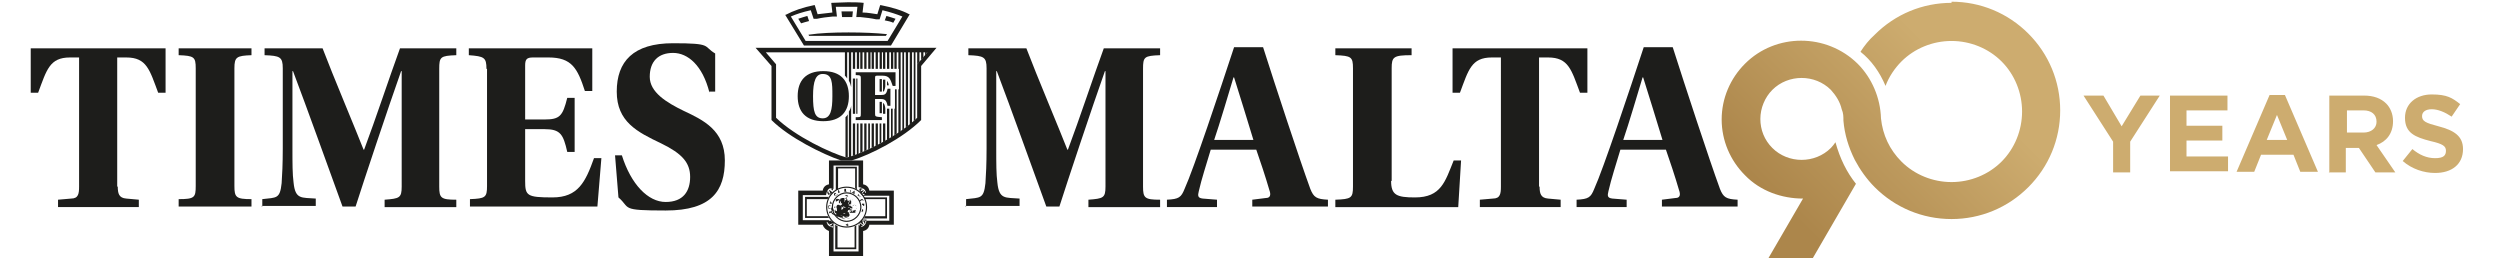 <?xml version="1.0" encoding="UTF-8"?>
<svg id="Layer_1" xmlns="http://www.w3.org/2000/svg" xmlns:xlink="http://www.w3.org/1999/xlink" version="1.1" viewBox="0 0 439.4 45.4">
  <!-- Generator: Adobe Illustrator 29.1.0, SVG Export Plug-In . SVG Version: 2.1.0 Build 142)  -->
  <defs>
    <style>
      .st0, .st1 {
        fill: none;
      }

      .st2 {
        fill: #cdac6f;
        fill-rule: evenodd;
      }

      .st3 {
        fill: url(#linear-gradient);
      }

      .st4 {
        fill: #1d1d1b;
      }

      .st5 {
        clip-path: url(#clippath-1);
      }

      .st6 {
        clip-path: url(#clippath-3);
      }

      .st7 {
        clip-path: url(#clippath-2);
      }

      .st1 {
        clip-rule: evenodd;
      }

      .st8 {
        clip-path: url(#clippath);
      }
    </style>
    <clipPath id="clippath">
      <path class="st1" d="M343,.3c5.1,0,9.9,2,13.5,5.6s5.6,8.4,5.6,13.5-2,9.9-5.6,13.5c-3.6,3.6-8.4,5.6-13.5,5.6s-9.9-2-13.5-5.6c-1.4-1.4-2.6-3.1-3.5-4.8-1.1-2.2-1.8-4.5-2-6.9,0-.7,0-1.3-.3-2-.3-1.3-1-2.4-1.9-3.4-2.8-2.8-7.5-2.8-10.3,0-1.3,1.3-2.1,3.2-2.1,5.1s.7,3.7,2.1,5.1c2.8,2.8,7.5,2.8,10.3,0,.3-.3.6-.7.8-1,.8,2.9,2,5.3,3.6,7.3l-7.6,13.1h-7.8l6.1-10.5c-3.7,0-7.5-1.3-10.2-4.1-2.6-2.6-4.1-6.1-4.1-9.8s1.5-7.2,4.1-9.8c5.4-5.4,14.3-5.4,19.8,0,2.5,2.5,4,6,4.1,9.6.3,2.9,1.5,5.5,3.6,7.6,2.3,2.3,5.5,3.6,8.8,3.6s6.5-1.3,8.8-3.6c2.3-2.3,3.6-5.5,3.6-8.8s-1.3-6.5-3.6-8.8c-2.3-2.3-5.5-3.6-8.8-3.6s-6.5,1.3-8.8,3.6c-1.2,1.2-2.2,2.7-2.8,4.3-1-2.4-2.5-4.5-4.4-6,.7-1.1,1.5-2.1,2.5-3,3.6-3.6,8.4-5.6,13.5-5.6"/>
    </clipPath>
    <clipPath id="clippath-1">
      <rect class="st0" y="0" width="439.4" height="45.4"/>
    </clipPath>
    <clipPath id="clippath-2">
      <rect class="st0" y="0" width="439.4" height="45.4"/>
    </clipPath>
    <linearGradient id="linear-gradient" x1="-52.8" y1="51.2" x2="1.4" y2="105.4" gradientTransform="translate(301.7 44.7) scale(1 -1)" gradientUnits="userSpaceOnUse">
      <stop offset="0" stop-color="#ac864b"/>
      <stop offset=".2" stop-color="#ac864b"/>
      <stop offset=".7" stop-color="#cdac6f"/>
      <stop offset="1" stop-color="#cdac6f"/>
    </linearGradient>
    <clipPath id="clippath-3">
      <rect class="st0" x="5.5" y=".3" width="299.9" height="44.6"/>
    </clipPath>
  </defs>
  <g class="st8">
    <g class="st5">
      <g class="st7">
        <rect class="st3" y="0" width="439.4" height="45.4"/>
      </g>
    </g>
  </g>
  <path class="st2" d="M428,30.4c-2,0-4.1-.7-5.7-2.1l1.7-2.1c1.2,1,2.5,1.6,4,1.6s1.9-.5,1.9-1.3h0c0-.8-.5-1.2-2.7-1.7-2.7-.7-4.5-1.4-4.5-4.1h0c0-2.5,2-4.1,4.7-4.1s3.6.6,5,1.7l-1.5,2.2c-1.2-.8-2.4-1.3-3.5-1.3s-1.7.5-1.7,1.2h0c0,.9.6,1.2,2.9,1.8,2.7.7,4.3,1.7,4.3,4h0c0,2.7-2,4.2-4.9,4.2M412.4,23.3h3c1.4,0,2.3-.8,2.3-1.9h0c0-1.3-.9-2-2.3-2h-2.9v3.9ZM409.4,30.2v-13.4h6.1c1.7,0,3,.5,3.9,1.4.7.7,1.2,1.8,1.2,3.1h0c0,2.2-1.2,3.6-2.9,4.2l3.3,4.8h-3.5l-2.9-4.3h-2.3v4.3h-3ZM398.4,24.6h3.6l-1.8-4.4-1.8,4.4ZM393.1,30.2l5.8-13.5h2.7l5.8,13.5h-3.1l-1.2-3h-5.7l-1.2,3h-3ZM381.4,30.2v-13.4h10.1v2.6h-7.2v2.7h6.3v2.6h-6.3v2.8h7.3v2.6h-10.2ZM371.4,30.2v-5.3l-5.2-8.1h3.5l3.2,5.4,3.3-5.4h3.4l-5.2,8.1v5.4h-3Z"/>
  <path class="st4" d="M151.7.5h.1s-.2,1.7-.2,1.7c.9,0,1.8.2,2.6.3l.5-1.6h.1c2,.4,3.7.9,5,1.6h.1c0,0-3.3,5.5-3.3,5.5h-15.3l-3.3-5.4h.1c1.3-.7,3-1.3,5-1.7h.1s.5,1.6.5,1.6c.8-.1,1.7-.2,2.6-.3l-.2-1.7h.1c.9,0,1.8-.1,2.8-.1s1.9,0,2.8.1M150.9,1.2c-.7,0-1.3,0-2,0s-1.4,0-2,0l.2,1.7h-.7c-1,.1-1.9.2-2.8.4h-.6c0,0-.5-1.5-.5-1.5-1.4.3-2.6.7-3.5,1.1l2.6,4.3h14.4l2.6-4.3c-1-.4-2.2-.8-3.5-1.1l-.5,1.6h-.6c-.9-.2-1.8-.3-2.8-.4h-.7c0,0,.2-1.8.2-1.8M149.1,5.7c-2.6,0-5,.1-7,.4h0s.1.2.1.2h13.5l.2-.3h0c-1.9-.2-4.2-.3-6.7-.3M155.6,3.6h0c.5.1,1,.2,1.4.4h0s.4-.7.4-.7h0c-.5-.2-1-.3-1.6-.5h0s-.3.8-.3.8ZM140.8,4.1h0c.4-.1.9-.3,1.4-.4h0s-.3-.9-.3-.9h0c-.6.2-1.1.3-1.6.5h0s.5.8.5.8ZM148,3h0c.4,0,.7,0,1.1,0h.7s.1-1,.1-1h0c-.3,0-.7,0-1,0s-.7,0-1,0h0s.1,1,.1,1Z"/>
  <path class="st4" d="M147.8,28.2c-3.2-1.1-9.1-4-12.2-7.1v-9.5s-2.8-3.2-2.8-3.2h31.8l-2.7,3.2v9.5c-3.2,3.2-8.9,6.1-12.2,7.1h-1.9M136.4,20.7c3.4,3.3,9.6,6.2,12.4,7,2.8-.7,9-3.7,12.4-7v-9.4l1.8-2.1h-28.4l1.8,2.1v9.4"/>
  <path class="st4" d="M146.9,33.4v-4.1h3.7v4l-.3-.2v-3.5h-3v3.6l-.3.2M145.5,35h-3.7v3h3.7l.2.3h-4.2v-3.7h4.2l-.2.3ZM147.2,39.7v3.8h3v-3.7l.3-.2v4.2h-3.7v-4.3l.3.2ZM152,38h3.6v-3h-3.6l-.2-.3h4.1v3.7h-4.1l.2-.3ZM149.8,28.2h1.9s0,4.2,0,4.2c.6.1,1,.5,1.1,1.1h4.3v6h-4.3c-.1.6-.5,1-1.1,1.1v4.4h-6v-4.4c-.5-.2-.9-.5-1.1-1.1h-4.3v-6h4.3c.1-.6.5-1,1.1-1.1v-4.2h2.1M145.9,33.2c.2,0,.3-.1.3-.1h0c0-.1-.4-.1-.7.3-.2.3-.3.7-.3.9h.6c.1,0,.2-.1.4-.3.2-.2.3-.3.3-.5v-.3h-.1c0-.1-.1,0-.1,0h.1c0,.1,0,.2,0,.3l-.5-.4M146.3,33.7c0,0,0,.1-.1.2,0,0-.1.1-.2.2l-.3-.7s0,0,.1,0l.5.4M145.9,34.1h0c-.2.2-.4.2-.4-.1h.5ZM145.8,34h-.4c0-.2,0-.3.1-.4,0,0,0,0,0-.1l.2.5ZM152,33.6c0,.2.1.3.1.3h.1s0-.4-.4-.7c-.3-.2-.7-.3-.9-.3v.7c0,.1.1.2.2.3.4.3.7.4.7.4l.2-.2h-.2c0-.1-.1,0-.1,0,0,0,0,0-.2,0l.4-.5M151.5,34c0,0-.1,0-.2-.1,0,0-.1-.1-.2-.2l.7-.3s0,0,0,.1l-.4.5M151.1,33.6h0c-.1-.3-.1-.5.2-.5v.5ZM151.2,33.5v-.4c.2,0,.3,0,.4.1,0,0,0,0,.1,0l-.5.2ZM151.6,39.7c-.2,0-.3.1-.3.1h0c0,.1.4.1.7-.3.2-.2.3-.6.3-.9h-.8c0,0-.1.1-.2.2-.2.2-.3.4-.4.6h0c0,.1.2.3.2.3v-.2c.1,0,0-.1,0-.1,0,0,0,0,0-.2l.5.4M151.2,39.2c0,0,0-.1.1-.2,0,0,.1-.1.2-.2l.3.7s0,0-.1,0l-.5-.4M152,38.7c0,0,0,0,0,.2h-.5c0-.1,0-.2,0-.2,0,0,0,0,0,0h.3ZM151.7,38.9h.4c0,.2,0,.3-.1.4,0,0,0,0,0,.1l-.2-.5ZM145.5,39.3c0-.2-.1-.3-.1-.3h-.1s0,.4.4.7c.3.2.6.3.9.3v-.8c0,0-.1-.2-.2-.2-.2-.1-.3-.2-.4-.3h-.3s0,.1,0,.1h.2c0,.1.1,0,.1,0,0,0,0,0,.2,0l-.4.5M146,38.9c0,0,.1,0,.2.1,0,0,.1.1.2.2l-.7.3s0,0,0-.1l.4-.5M146.4,39.3h0c0,.3.1.5-.2.5v-.5ZM146.3,39.4v.4c-.2,0-.3,0-.4-.1,0,0,0,0-.1,0l.5-.2ZM145.9,34.3h-4.8v4.4h4.8l.6.6v4.9h4.4v-4.8l.6-.6h4.8v-4.4h-4.7l-.7-.7v-4.6h-4.4v4.7l-.7.7Z"/>
  <path class="st4" d="M149,39.4s0,0,0-.1c0,0,0,0,0,0h0s0,0,0,0h0s0,0,0,0c0,0,0,0,0,0,0,0,0,0-.1,0,0,0,0,0,0,0h0s0,0,0,0h0s0,0,0,0h0s0,0,0,0c0,0,0,0,0,0,0,0,0,0,0,0s0,0,0,0h0s0,0,0,0h0c0,0,0,0,0,.1,0,0,0,0,0,0,0,0,0,0,0,0,0,0,0,0,0,0h0s0,0,0,0h0s0,0,0,0c0,0,0,0,0,0,0,0,0,0,0,0,0,0,0,0,0,0h0s0,0,0,0h0s0,0,0,0c0,0,0,0,0,0M148.9,39.4s.1,0,.1,0c0,0,0,0,0,0,0,0,0,0,0,0,0,0,0,0,0,0,0,0,0,0,0,0h0c0,.1-.1,0-.1,0,0,0,0,0,0,.1,0,0,0,0,0,0,0,0,0,0,0,0,0,0,0,0,0,0,0,0,0,0,0,0h0c0,0,0,0,0,0,0,0,0,0,0,0,0,0,0,0,0,0,0,0,0,0,0,0,0,0,0,0,0,0,0,0,0,0,0,0h-.1c0,0,.1,0,.1,0,0,0,0,0,0,0,0,0,0,0,0,0,0,0,0,0,0,0,0,0,0,0,0,0,0,0,0,0,0,0h0c0-.1,0,0,0,0,0,0,0-.1,0,0,0,0,0,0,0,0,0,0,0,0,0,0,0,0,0,0,0,0,0,0,0,0,0,0h.1s-.1,0-.1,0Z"/>
  <path class="st4" d="M149,39.4h0c0,0-.2,0-.2,0v-.2h0v.2s-.2,0-.2,0h0c0,0,.2.2.2.2h0c0,0,0,0,0,0,0,0,0,0,0,0,0,0,0,0,0,0h0c0,0,0,.1,0,.1h.1c0-.1,0-.1,0-.1,0,0,0,0,0,0h-.1c0,.1.1,0,.1,0h-.2c0,0,.2,0,.2,0v-.2s0,.2,0,.2h.2s-.2,0-.2,0v.2c.1,0,0-.1,0-.1,0,0,0,0,0,0,0,0,0,0,0,0,0,0,0,0,0,0h0s0,0,0,0c0,0,0,0,0,0,0,0,0,0,0,0h0s.1.1.1.1h0s0-.2,0-.2h.2"/>
  <path class="st4" d="M148.7,39.4s0,0,0,0,0,0,0,0,0,0,0,0,0,0,0,0M148.7,39.4s0,0,0,0,0,0,0,0,0,0,0,0,0,0,0,0Z"/>
  <path class="st4" d="M148.8,39.4s0,0,0,0,0,0,0,0,0,0,0,0,0,0,0,0M148.8,39.4s0,0,0,0,0,0,0,0,0,0,0,0,0,0,0,0Z"/>
  <path class="st4" d="M148.7,39.5s0,0,0,0,0,0,0,0,0,0,0,0,0,0,0,0M148.7,39.5s0,0,0,0,0,0,0,0,0,0,0,0,0,0,0,0Z"/>
  <path class="st4" d="M148.7,39.5s0,0,0,0,0,0,0,0,0,0,0,0,0,0,0,0M148.7,39.5s0,0,0,0,0,0,0,0,0,0,0,0,0,0,0,0Z"/>
  <path class="st4" d="M148.5,39.5s0,0,0,0,0,0,0,0,0,0,0,0,0,0,0,0M148.6,39.5s0,0,0,0,0,0,0,0,0,0,0,0,0,0,0,0Z"/>
  <path class="st4" d="M148.5,39.5s0,0,0,0,0,0,0,0,0,0,0,0,0,0,0,0M148.6,39.5s0,0,0,0,0,0,0,0,0,0,0,0,0,0,0,0Z"/>
  <path class="st4" d="M148.8,40.1c-2,0-3.6-1.6-3.6-3.6s1.6-3.6,3.6-3.6,3.6,1.6,3.6,3.6-1.6,3.6-3.6,3.6M148.8,32.9c-2,0-3.6,1.6-3.6,3.6s1.6,3.6,3.6,3.6,3.6-1.6,3.6-3.6-1.6-3.6-3.6-3.6Z"/>
  <path class="st4" d="M145.2,36.4c0-2,1.6-3.6,3.6-3.6s3.6,1.6,3.6,3.6-1.6,3.6-3.6,3.6-3.6-1.6-3.6-3.6M145.4,36.4c0,1.9,1.5,3.4,3.4,3.4s3.4-1.5,3.4-3.4-1.5-3.4-3.4-3.4-3.4,1.5-3.4,3.4"/>
  <path class="st4" d="M145.8,37.5c0,0,0,0,0,.1h0s-.1-.4-.1-.4c0,0,0,0,.1,0h0c0,0,0,0,0,0,0,0,0,0,0,0h0c0,0,0,0,0,0h.2c0,0,0-.1,0-.1,0,0,0,0,0,0h0s.2,0,.2,0h0c0,0,0,0,0,.1h0c0,0,.1,0,.1,0,0,0,0,0,0-.1h0s0,.3,0,.3h0c0,0,0,0-.1,0h-.3M145.5,36.4c0-.2.1-.3.3-.3.2,0,.3.2.3.3,0,.2-.2.3-.3.3-.2,0-.3-.2-.3-.3M145.8,36.6c.2,0,.3,0,.3-.2,0,0,0-.2-.2-.2-.1,0-.3,0-.3.2,0,0,0,.2.2.2M146.1,35.6c0,0,0,0,.1,0h0s0,.3,0,.3h0c0,0,0,0,0-.1h-.3c0-.1,0-.1-.1,0h0s.1-.3.1-.3c0,0,0,0,0-.1,0,0,0,0,.1,0,0,0,0,0,0,.2,0,0,0,0,.1,0,0,0,0,0,.1,0,0,0,0,0,0,0h0s0,0,0,0c0,.1,0,.1-.1.1,0,0-.1,0-.2,0,0,0,0,0,0,0h0s0,0,0,0ZM145.9,35.5h0c0,0,0,0,0-.1,0,0,0,0,0,0,0,0-.1,0-.1,0,0,0,0,0,0,0h.2ZM146.9,34c0,0,0,0-.1-.1,0,0,0,0-.1,0-.1.1-.2.3,0,.5.1.1.3.1.4,0,0,0,0-.1.1-.2,0,0,0,0,0,0h0c0,0,0,0,0-.1h0s-.2.2-.2.2h0c0,0,0,0,.1,0h0c0,0,0,.1,0,.1-.1,0-.2,0-.3,0-.1-.1,0-.2,0-.3,0,0,.1,0,.2,0h0ZM147.5,33.8h.1c0,0-.1-.2-.1-.2h0s0,.2,0,.2ZM147.7,33.9h0s0,0,0,0h0c0,0-.2,0-.2,0,0,0,0,0,0,0,0,0,0,0,0,0h0s0,0,0,0h-.2c0,0,0,0,0,0,0,0,0,0,0-.1v-.5s0,0,0,0l.3.4c0,0,0,0,.1,0h0s-.3.1-.3.1h0ZM148.7,33.8s0-.1,0-.2h0c0,0,0,0,0,0,0,0,0,0,0,0,0,0,0,0,0,0,0,0,0,0,0,0v-.3c0,0,0,0,0-.1h0s-.3,0-.3,0h0c0,0,0,0,0,.1v.3c0,0,0,0,0,.1h0s.5,0,.5,0ZM149.5,33.9s0-.1,0-.2h0s0,0,0,0c0,0,0,0,0,0,0,0,0,0,0,0,0,0,0,0,0,0v-.3c0,0,0,0,.2,0h0s-.3,0-.3,0h0c0,0,0,0,0,.1v.3c0,0,0,0-.2,0h0s.5.1.5.1ZM150,33.9h.1c0,0,0-.1,0-.1h0s-.1.1-.1.1ZM150,34.1h0s0,0,0,0h0c0,0-.1-.2-.1-.2,0,0,0,0,0,0,0,0,0,0,0,0h0s0,0,0,0h-.2c0-.1,0-.1,0-.1,0,0,0,0,.1,0l.4-.3h0s0,.5,0,.5c0,0,0,0,0,.1h0s-.2-.1-.2-.1h0ZM151.1,34.6c0,0,0,0,.1-.1,0,0,0,0,0,0h0s-.2-.2-.2-.2h0c0,0,0,0,0,.1,0,0,0,0-.1.1h0c0,0,0,0,0,0v-.5s0-.1,0-.1h0c0,0,0,.1,0,.2h-.1c0,.2,0,.2-.1.2,0,0,0,0,0,0h0s.2.2.2.2h0c0,0,0,0,0-.1,0,0,0,0,.1-.1h.1c0-.1,0-.1,0-.1v.5c0,0,0,0,0,0l.2-.2ZM151.7,35.2h0c0,0,0,.1,0,.1,0,0,0,0,0,0h0s.1,0,.1,0h0s0,0,0,0l-.2-.3s0,0,0,0h0s0,0-.2,0h0s0,0,0,0c0,0,0,0,0,0h0s-.3.2-.3.2c0,0,0,0-.1,0h0s.1.3.1.3h0c0,0,0-.1,0-.1l.3-.2ZM151.5,36.1c0,0,0,0,0,0h0s0-.3,0-.3h0c0,0,0,0,.1,0h.3c0,0,0,0,0-.1h0s0,.3,0,.3c0,0,0,.1,0,.1,0,0,0,0-.1,0,0,0-.1,0-.2-.1,0,0,0,0-.1,0,0,0,0,0,0,0,0,0,0,0,0,0h0s0,0,0,0c0-.1,0-.1,0-.2,0,0,0,0,.1,0,0,0,0,0,0,0h0s0,0,0,0ZM151.7,36.1h0c0,0,0,0,0,.1,0,0,0,0,.1,0,0,0,.1,0,.1-.1,0,0,0,0,0,0h-.2ZM151.4,37.2c0,0,0,0,.1,0h0s0,0,0,0c0,0,.1.1.2.1,0,0,0,0,0,.1h0s0-.2,0-.2h0s0,0,0,0c0,0,0,0,0,0,0,0-.1,0-.2-.1h.2c0,0,0,0,0,0h0s0,0,0,0v-.3c0,0,0,0,0,0,0,0,0,0,0,0h-.2c0,0,0,0,0,0h0c0,0,0,0,0-.1h0s0,.3,0,.3h0Z"/>
  <path class="st4" d="M146.2,36.4c0-1.4,1.2-2.6,2.6-2.6s2.6,1.2,2.6,2.6-1.2,2.6-2.6,2.6-2.6-1.2-2.6-2.6M148.8,34c-1.3,0-2.4,1.1-2.4,2.4s1.1,2.4,2.4,2.4,2.4-1.1,2.4-2.4-1.1-2.4-2.4-2.4"/>
  <path class="st4" d="M147.1,37.1h0s0,0,0,0h0s0,0,0,0h0c0,.1,0,.1,0,.1h0c0,0,0,0,0,0,0,0,0,0,0,0h0c0,0,0,0,0,0s0,0,0,0c0,0,0,0,0-.1h0c0,0,0,0,0-.1h0c0,0,0-.2,0-.2,0,0,0,0,0,0h0c0,0,0-.1,0-.1s0,0,0,0h0c0-.1-.1-.2-.1-.3s.1-.5.4-.4c.3.1.4.1.5,0,0,0,0,0,.1-.1h0c0,0,0-.1,0-.1h0s0,0,0,0c0,0,0,0,0-.1h0s0,0,0,0c0,0,0,0,0,0,0,0,0,0,0,0,0,0-.1,0-.2.1-.2,0-.3-.1-.4-.3,0,0,0,0,.1-.1,0,0,0,0,0,0,0,0,0-.2,0-.3,0,0,.1,0,.2,0h0c0,0,0-.1,0-.2,0,0,0,0,0,0h0s0,0,0,0c0,0,0,0,0,0h0c0,0,0,0,0,0,0,0,0,0,0,0,0,0,0,0,.1,0h0s0,0,0,0c0,0,0,0,0,0h0s0,0,0,0h0c0,0,.1,0,.2,0,0,0,0,0,0,0,0,0,0,0,.1,0,0,0,0,0,0,0,0,0,0,0,0,0h0c0,0-.1,0-.2,0,0,0,0-.1,0-.1,0,0,0,0,0,0h0s0,0,0,0c0,0,0,0,.1,0h.2s0,0,0,0c0,0,0,0,0,0,0,0,0,0,.1,0h.1c.1,0,.4.2.4.2,0,0,0,0,.1.1h0s0,0,0,0c0,0,0,0,0,0h0c0,.1,0,.1.1.2,0,0,.1,0,.2,0,0,0,0,.1,0,.2,0,0,0,0,0,0,0,0,0,.1,0,.2h0s0,0,0,0h0c0,0,0,.1,0,.1h0s0,0,0,0c0,0,0,0,0,.1,0,0,0,0,0,0h0c0,0,0,.1,0,.2,0,0,0,0,0,0h0c0,.1,0,.1,0,.2h0c0,0,0,0,0-.1h0c0,0,.1-.1.2-.1s0,0,0,0c0,0,.1.1.2.2,0,0,.1,0,.2.1h0s0,0,0,0c0,0,0,0,0,0h0c0,.1,0,.1,0,.2,0,0,0,0,0,.1,0,0,0,0,0,0-.1,0-.2,0-.2,0,0,0,0,0,0,0,0,0,0,0,0,0,0,0-.3-.3-.4-.3s0,0-.1,0h0c0,0,0,.1,0,.1h0c0,0,.1,0,.1,0h.1c0,0,0,0,.1,0v.2c.2,0,.2,0,.2.1,0,0,0,0,0,0,0,0,0,0,.1,0,0,0,.1.1.1.2-.2,0-.3,0-.4,0h0s0,0,0,0c0,0,0,0,0,0,0,0,0,0,0,0,0,0,0,0,0,0,0,0-.1-.1-.3-.1,0,0,0,.1-.1.2,0,0,0,.1,0,.2,0,0,.1,0,.2,0,0,0,0,0,0,0,0,0,0,0,0,0,0,0,0,0,0,0h0s0,0,0,.1c0,0,0,0,0,0,0,0,0,0,0,0,0,0,0,0,0,.1,0,0,0,0,.1.1h0s0,0,0,0c0,0,0,0,0,0h0c0,0,0,.2,0,.2h0c0,0,0,0,0,0,0,0,0,0,0,.1,0,0,0,0,0,0h0c0,0,0,.1-.1.1h0c0,0,0,.1,0,.1,0,0,0,0,0,0,0,0-.1,0-.2,0,0,0,0,0,0,0h0s0,0-.1,0c0,0,0,0,0,0h0c0,0,0,0-.1,0,0,0-.1,0-.2,0,0,0-.1,0-.2,0,0,0,0,0-.2,0,0,0,0,0,0,.1h0c-.1.1-.2.1-.3,0,0,0,0,0,0,0,0,0,0,0-.1,0h-.1s0,0,0,0c.3.1.8.3.9.3,0,0,0,0,0,0h0s0,0,.1,0c0,0,0,0,0,0-.2,0-.2,0-.3,0,0,0-.1,0-.1,0l-.9-.4s0,0-.1,0h-.1s0,0,0,0c0,0,0,0-.1,0,0,0,0,0,0-.1,0,0,0,0,0,0h0s-.9-.4-.9-.4v-.2c.1,0,.7.3.7.3h0c0,0,.1,0,.1,0h0c0-.1,0-.2-.1-.2,0,0-.1-.1-.2-.2,0,0,0,0,0-.1h0c0,0,0,0,0-.1,0,0,0,0,0,0,0,0,0,0,0,0,0,0,0,0,0,0h0c0,0,0-.1,0-.1h0c-.2,0-.3-.3-.3-.5,0,0-.1,0-.2,0,0,0,0,0,0,0,0,0,0,0-.1,0,0,0,0,0,0,.1h0c0,0,0,.1,0,.1,0,0,0,0,0,0h0s0,.1,0,.1c0,0,0,0,0,0v.2c0,0,0,0,0,0,0,0,0,0,0,0h0M147.1,37.1s0,0,0,0h0s0,0,0,0h0ZM149.5,36.8h0s0,0,0,0h0s0,0,0,0h0s0,0,0,0c0,0,0,0,0,0s.1,0,.2.1h0s0,0,0,0c0,0,0,0,0,0M147.7,35h0s0,0,0,0h0s0,0,0,0h0s0,0,0,0c0,0,0,0,0,0h0s0,0-.1,0h0s0,0,0,0c0,0,0,0,0,0h0s0,0,0,0ZM147.1,35.2s0,0,0,0h0s0,0,0,0c0,0,0,0,.1,0h0s0,0,0,0h0s0,0,0,0h0s0,0,0,0h.1s0,0,0,0h0s0,0,0,0h0s0,0,0,0h-.1c0,0-.2,0-.2,0s0,0,0,0h0s0,0,0,0,0,0,0,0h0s0,0,0,0c0,0,0,0,0,0,0,0,.2,0,.2,0M146.9,35.4s0,0,0,0c0,0,0,0,0,0,0,0,0,0,0,0,0,0,0,0,0,0h0c0,0,0,.1,0,.2h0M147.8,34.9h0s0,0,0,0c0,0,0,0,0,0h0s0,0,0,0c0,0,0,0,0,0,0,0,0,0,0,0,0,0,0,0,0,0,0,0,0,0,0,0,0,0,0,0,0,0h0s0,0,0,0ZM146.9,35.4s0,0,0,0c0,0,0,0,0,0,0,0,0,0,0,0,0,0,0,0,.1,0,0,0,0,0,0,0,0,0,.1,0,.2-.1.1,0,.2-.1.2-.1,0,0,0,0,.1-.1h0c0,0,0-.1,0-.1h0c0,0-.1,0-.2,0,0,0-.2,0-.3,0h0c0,0,0,0,0,0,0,0,0,0-.1,0,0,0,0,0,0,0h0M147.4,34.8h0s0,0,0,0h.2s0,0,0,0c0,0,0,0,0,0h0s0,0,0,0c0,0,0,0,0,0h0s0,0,0,0ZM147.8,34.7h0s0,0,0,0c0,0,0,0,0,0,0,0,0,0,0,0h.1s0,0,0,0h0s0,0,0,0c0,0,0,0,0,0h0ZM148,34.7s0,0,0,0h0s0,0,0,0h0s0,0,0,0ZM149.8,36.1c0,0,0,.1,0,.2h0c.1-.2.2-.3.4-.3.1,0,.2.1.3.2,0,0,.1.1.2.1,0,0,0,0,0,0,0,0,0,0,0,0-.1,0-.4-.2-.5-.3,0,0,0,0,0,0-.1,0-.3.2-.4.3M147.7,36.1c.1.1.2.2.3.3h0s0,0,0,0c0,0,0-.1-.2-.2,0,0-.2-.2-.3-.2l.2.2ZM149.8,37.6s0,0,0,0,0,0-.1,0h0c0,0,0,0,0,0,0,0,0,0,0,0M149.4,37.2s0,0,0,0c0,0,0,0,0,0h0s0,0,0,0c0,0,0,0,0,0,0,0,0,0,0,0h0s0,0,0,0c0,0,0,0,0,0h0s0,0,0,0h0s0,0,0,0c0,0,.1,0,.3,0h0s0,0,0,0c0,0,0,0,0,0M149.3,37.3h0s0,0,0,0h0s0,0,0,0h0s0,0,0,0h0s0,0,0,0h0ZM149.4,37.4s0,0,0,0h0s0,0,0,0h0c0,0,.1,0,.2,0h0s0,0,0,0ZM149.3,37.3h0s0,0,0,0c0,0,0,0,0,0,0,0,0,0,0,0h0ZM147.2,34.9h0s0,.1,0,.1c0,0,0,0,0,0,0,0,0,0,.1,0,0,0,0,0,0,0,0,0,0,0,0,0h0s0,0,0,0h0s0,0,0,0h0s0,0,0,0h0ZM148.9,34.3s0,0,.1,0h0c0,0,0,.1,0,.2s0,.1-.1.1c0,0,0,0,0,0,0,0,0,0,0,0,0,0,0,0,0,0h0s0,0,0,0c0,0,0,0-.1-.1,0,0-.1-.1-.2-.1s0,0-.1,0c0,0,0,0,0,0h0c0,0,0,.1,0,.1h0s0,0,0,0c0,0,0,0,0,0h0s0,0,0,0c-.1,0-.2,0-.3,0,0,0-.1,0-.2,0,0,0,0,0,0,0,0,0,0,0,.1,0,0,0,.1,0,.2,0,0,0,0,0,0,0,0,0,.1,0,.2,0,0,0,0-.1.1-.2,0,0,0,0,.1,0M149,34.4h0s0,0,0,0c0,0-.2,0-.2.1,0,0,0,0,0,0h.3s0,0,0,0c0,0,0,0,0,0h0ZM148.2,38h0s0,0,0,0c0,0,0,0,0,0,0,0,0,0,0,0,0,0,0,0,0,0h0s0,0,0,0h0s0,0,0,0c0,0,0,0,0,0h0c0,0-.6-.2-.6-.2h0s.9.4.9.4l1,.3-.5-.2-.4-.2c-.2,0-.4-.2-.4-.2h0s0,0,0,0h0s0,0,0,0c0,0,0,0,0,0,0,0,0,0,0,0h0s0,0,0,0h0s0,0,0,0c0,0,0,0,0,0h0s0,0,.1,0h0s0,0,0,0ZM148.4,37.9c0,.1,0,.2,0,.2h0s0,0,0,0c0,0,0-.1,0-.1h0s0,0,0,0c0,0,0,0,0,0,0,0,0,0,0,0h0M148.3,37.8s0,0,0,0h0s0,0,0,0c0,0,0,0,0,0h0s0,0,0,0h0s0,0,0,0h0M148,38.1h0s0,0,0,0h0ZM149.8,35.1s0,0,0,0c0,0,0,0,0,0,0,0,0,0,0,0,0,0,0,0,.1,0,0,0,0,0,0,0,0,0,0,0,0,0-.1,0,0,0,0,.1,0,0,0,0,0,0h0ZM150.5,37.2s0,0,0,0h0s0,0,0,0h0s0,0,0,0c0,0,0,0,0,0h0s0,0,0,0c0,0-.1-.1-.2-.2,0,0,0,0,0,0h0s0,0,0,0h0s0,0,0,0h0s0,0,0,0c0,0,0,0,0,0,0,0,0,0,0,0h0s0,0,0,0c-.1,0-.2,0-.4,0,0,0,0,0,0,0h0c0,0,0,0,0,0,0,0,0,.1,0,.2,0,0,0,0,0,0,0,0,0,0,0,0,0,0,0,0,0,0h0s0,0,0,0c0,0,0,0,0,0h0s0,0,0,0h0s0,0,0,0c0,0,0,0,0,0h0s0,0,0,0h-.1c0,0-.1,0-.1,0,0,0,0,0,0,0h0s0,0,0,0h0c0,0,0,0,0,0h0c0,0,0,0,0,0h0s0,0,0,0h0s0,0,0,0h0s0,0,0,0c0,0,0,0,0,0,0,0,0,0,0,0h0s0,0,0,0h0s0,0,0,0c0,0,0,0,0,0,0,0,0,0,0,0s0,0-.1,0h0s0,0,0,0c0,0-.1,0-.2,0,0,0-.1,0-.2.1h0s0,0,0,0h0s0,0,0,0c0,0,0,0,0,0,0,0,0,0,0,0,0,0,0,0,0,0h0s0,0,0,0h.2,0s0,0,0,0c0,0,0,0,0,0,0,0,0,0,0,0h0s0,0,0,0h0s0,0,0,0h0s0,0,0,0c0,0,0,0,0,0h0s0,0,0,0c0,0,0,0,0,0h0c0,0,0,0,0,.1h0s0,0,0,0c0,0,.2,0,.2,0h0s0,0,0,0h0s0,0,0,0c0,0,0,0-.1,0,0,0,0-.1,0-.1,0,0,0,0,0,0h0s0,0,0,0c0,0,0,0,0,0,0,0,0,0-.1,0,0,0,0,0,0,0,0,0,0,0,0,0,0,0,0,0,0,0h0c0,0,0,0,.1,0,0,0,0,0,0,0h0s0,0,0,0h0s0,0,0,0c0,0,0,0,0,0,0,0,0,0,0,0,0,0,0,0-.1.1,0,0,0,0-.1,0,0,0,0,0,0,0h0s0,0,0,0h.1c0,0,0,0,.1,0,.1,0,.4,0,.5,0,0,0,.2,0,.2,0h0s0,0,0,0h0c0,0,0,0,0,0,0,0,0,0,0,0,0,0,0,0,0,0h0s0,0,0,0c0,0,.1,0,.1,0h0s0,0,0,0h0s0,0,0,0c0,0,0,0,.1-.1h0c0,0,0-.1,0-.1,0,0,0,0,0,0h0s0,0,0,0h0c0,0,0,0,0,.1,0,0,0,0-.1,0,0,0,0,0-.1,0h0c.1-.1.2-.2.2-.2h0c0,0,0-.1,0-.1h0s0,0,0,0c0,0,0,0,0,0,0,0,0,0,0,0,0,0,0,0-.1,0,0,0,0,0-.1,0h0s0,0,0,0h0s0,0,0,0c0,0,0,0,0,0,0,0,0,0,0,0,0,0,0,0,0,0,0,0,0,0,0,0,0,0,0,0,0,0,0,0,0,.2,0,.2h0s0,0,0,0c0,0,0,0,0,0,0,0,0,0,0,0,0,0,0,0,0,0h0s0,0,0,0c0,0,.1,0,.1,0,0,0,0,0,0,0h0s0,0,0,0c0,0-.2-.2-.1-.3,0,0,0,0,0,0,0,0,.1,0,.2,0h0s0,0,0,0c0,0,0,0,0,0,0,0,0,0,0,0,0,0,0,0,0,0h0c0,0,0,0,0,.1,0,0,0,0,0,0,0,0,0,0,0,0,0,0,0,0,0,0h0M150.6,37.3h0s0,0,0,0h0ZM149.5,37.6s0,0,0,0h0s0,0,0,0c0,0,0,0,0,0s0,0,0,0h0s0,0,0,0c0,0,0,0,0,0M150.5,37.1s0,0,0,0c0,0,0,0,0,0h0s0,0,0,0c0,0,0,0,0,0h0s0,0,0,0h0s0,0,0,0h0s0,0,0,0c0,0,0,0,0,0M150.8,36.9s0,0,0,0h0s0,0,0,0c0,0,0,0,.2,0,0,0,0,0,0,0h0s0,0,0,0M150.8,36.3h0s0,0,0,0c0,0,0,0,0,0h0s0,0,0,0c0,0,0,0,0,0,0,0,0,0,0,0h0s0,0,0,0ZM148.5,34.7s0,0,0,0c0,0,0,0,0,0h0s0,0,0,0h0ZM148.9,34.7h-.1c0,0,0,0,0,0,0,0-.1.1-.2.1,0,0,0,0,0,0,0,0,0,0,0,0h0c0,0,0,0,0,0h0s-.2,0-.2.1h0s0,0,0,0h0s0,0,0,0h0c0,0,0,0,0,.1,0,0,0,0,0,0h0c0,0,0,.1,0,.2h.2s0,0,0,0c0,0,0,0,0,0h0c0,0,0,0,0,0,0,0,0,0,0,0h0s0,0,.1,0h0s0,0,0,0c0,0,0,0,0,0h0c0-.1,0-.1,0-.1h0s0,0,0,0c0,0,0,0,0,0,0,0,0,0,0,0,0,0,0,0,0,0h0s0,0,0,0h0ZM148.8,34.9h0s0,0,0,0c0,0,0,0,0,0h0ZM148.7,35.7s0,0,0,0c0,0,0,0,0,0,0,0,0-.1,0-.2,0-.1,0-.1,0-.2h0c0,0,0,0,0,0h0c0,0-.1,0-.2,0,0,0,0-.1,0-.2,0,0,0,0-.1,0,0,0,0,0,0,0,0,0,0,0,0,0h0s0,0,0,0h0s0,0,0,.1h0s0,0,0,0h0c0,0,0,.1,0,.2h0c0,0,0,0,0,.1,0,0,0,0,.1-.1h0c0,0,0,0,0-.1,0,0,0,0,.1,0h0s0,0,.1,0c0,0,0,0,0,0h0s0,0,0,0c0,0,0,0,0,0,0,0,0,0,0,0h0c0,.1,0,.2,0,.2,0,0,0,0,0,.1,0,0,0,0,0,0,0,0,0,0,0,0s0,0,0,0c0,0,0,0,0,0,0,0,0,0,0,0,0,0,0,0,0,0,0,0,0,0,.1,0h.2s0,0,0,0h0c0,0,.1,0,.1,0,0,0,0,0,0,0,0,0,0,0,0,0h0c0,0,0,0,0,.1,0,0,0,0,0,0h0s0,0,0,.1c0,0,.1.2.2.2,0,0,0,0,0-.1h0s0-.1,0-.1h0c0,0,0,0,0-.1,0,0,0,0,0-.1,0,0,0,0,0,0,0,0,0,0,0,0,0,0-.2-.1-.3-.1,0,0-.1,0-.2,0,0,0-.1,0-.2,0h0c0,0,.2,0,.2,0,0,0,.1,0,.2,0h0s0,0,0,0c0,0,.2,0,.3,0,0,0,0,0,0,0,0,0,0,0,0,0h0c0,.1,0,.2,0,.2,0,0,0,0,0,0h0c0,0,0,.1,0,.2,0,0,.3,0,.4,0,0,0,.1,0,.2,0,0,0-.1,0-.2,0,0,0-.2,0-.2-.1h0s0,0,0,0c0,0,0,0,.1,0,0,0,0-.2,0-.2,0,0,0-.1,0-.1,0,0,0,0,0,0h0c0-.1,0-.2,0-.2,0,0,0,0,0,0,0,0,0,0,0,0h0s0,0,0,0h-.1c0,0-.2.1-.3.2,0,0,0,0-.1.1,0,0,0,0,0,0,0,0,0,0-.1,0h0ZM148.6,35.5s0,0,0,0h0c0,.1,0,.1,0,.2,0,0,0,0,0,0M148.9,35h0c0,0,0,0,0,.1h0s0,0,0,0h0c0,0,0,.1,0,.2h0c0,0,.2,0,.2,0h.2c0,0,0-.1,0-.1,0,0,0,0,0,0,0,0,0,0,0,0,0,0,0,0,0,0,0,0,0,0,0,0h0s0,0,0,0c0,0,0-.1.1,0h0s0,0,0,0c0,0,0,0,0,0,0,0,0,0,0,0,0,0,0,0,0,0h0s0,0,0,0c0,0,0,0,0,0h0c0,0,0,0,.1,0h0c0,0,0,.1,0,.1,0,0,0,0,0,0,0,0,0,0,0,0h0s0,0,0,0c0,0,0,0-.1-.1,0,0,0,0-.2,0,0,0,0,0,0,0h0v.2h0s0,0,0,0h0s0,0,0,0h0c0,0,0,0,0,0h0c0,.1,0,.1,0,.1h0c0,0,0,0,0,.1h0ZM149.4,35.1h0c0,0,0,.2,0,.2,0,0,.1,0,.2-.1,0,0,0,0,0,0s0,0,0,0c0,0,0,0,0,0h0ZM150.2,36.4h0s0,0,0,0h0c0,0,.2,0,.2,0,0,0,0,0-.1,0h0ZM150.5,36.7s0,0,0,0h0c0,0,0,0,0,0,0,0,0,0,.1,0,0,0,0,0,0,0,0,0-.2-.1-.2-.2,0,0,0,0,0,0M149.7,36.6c0,0-.2,0-.2,0h0c0,0,0,0,.2.2h0c0,0,0-.1.1-.2h-.1M149.7,37.1h0s0-.1,0-.1c0,0,0-.2,0-.2,0,0,0,0,0-.1,0,0,0,0-.1.1,0,0,0,0,0,.1h0c0,.1,0,0,0,0,0,0,0,0,0,0s0,0-.1,0c0,0,.1,0,.2.2h0ZM149,36.7h0s0,0,0,0h0s0,0,0,0h0s0,0,0,0c0,0,0,0,0,0v-.2c-.2,0-.2,0-.2,0,0,0,0,0,0,0,0,0,0,0,0,0,0,0,0,0,0-.1h0s-.3,0-.3,0c0,0,0,0-.1,0h0s0,0,0,0c0,0,0,0,0,0h0c0,0,0,0,0,0h0c0,0,0,0,0-.1,0,0-.2,0-.3,0,0,0,.1.1.2.2,0,0,0,0,0,.1,0,0,0,0,0,0,0,0,0,0,0,0,0,0,0,0,0,0,0,0,0,0,0,0,0,0,0,0-.1-.1,0,0,0,0-.1-.1h0c0,0-.2,0-.2.1,0,.1,0,.2,0,.3,0,.1.2.2.3.1h0s0,0,0,0c0,0,0,0,0,0,0,0,0,0,0,0,0,0,0,0,0,0,0,0,0,0,0,0h0s0,0,0,0c0,0,0,0,0,0,0,0,0,0,0,0h0c0,0,0,.1,0,.1h0c0,.1.1.2.2.3h0c0,0,0,.1,0,.1h0s0,0,0,0c0,0,0,0,0,0-.2-.2-.4-.4-.4-.5s0,0,0,0c0,0,0,0,0,0h0c0,0,0-.1,0-.1,0,0,.1,0,.2-.1h0c0,0,0-.1,0-.1,0,0,0,0,0,0s0,0,0,0h0c0,0,0-.1,0-.1h0s0,0,0,0,0,0,0,0h0s0,0,0,0h0s0,0,0,0h0c0,0,.1,0,.2,0,0,0,0,0,.1,0,0,0,0,0,.1,0,0,0,0,0,0,0,0,0,0,0,0,0,0,0,0,0,0,0,0,0,0,0-.1,0,0,0,0,0,0,0h0s0,0,0,0c0,0,0,0,0,0,0,0,0,0,0,0h0s0,0,0,0h0s0,0,0,0c0,0,0,0,0,0h0s0,0,0,0h0s-.1.1-.1.1c0,0,0,0,0,0s0,0,0,0h0c0,0,0,0,0,0h0c0,0,0,0,0,0,0,0,0,0,0,0,0,0,.5,0,.5,0,0,0,0,0,0,0h0s0,0,0,0c0,0,0,0-.2-.1,0,0,0,0-.1,0h-.2c0,0-.1,0-.2,0,0,0,0,0,0,0,0,0,0,0,0,0h0s0,0,0,0c0,0,.2,0,.4,0h0c0,0,0-.1,0-.1,0,0,0,0,0,0,0,0,0,0,0,0h0s0,0,0,0c0,0,0,0,0,0h0s0,0,.1,0c0,0,0,0,0,0h.2ZM148.8,37.1s0,0,0,0c0,0,0,0,0,0h0c0,0,0,0,0,0h0ZM149,37h0s0,0,0,0h0s0,0,0,0c0,0,0,0-.1,0h-.1s0,0,0,0h0ZM149.6,37.2h0s0,0,0,0c0,0,0,0,0,0,0,0,0,0,0,0h0s0,0,0,0c0,0,0-.2,0-.3,0,0-.2-.1-.2-.1h-.2c0,0-.1,0-.1,0h0c.2,0,.5.1.7.4h0ZM148.1,37.3s0,0,0,0c0,0,0,0,0,0s0,0,0,0h0c0,0,0,0,0-.1,0,0,0,0,0,0h0c0,0,0,.1,0,.1,0,.1.1.2.2.3,0,0,0,0,0,0s0,0,0,0h.1c0,0,.1,0,.2-.1h0s-.6,0-.6,0h0ZM148.4,36.6s0,0,0,0c0,0,0,0,0,0,0,0,0,0,0,0h0ZM146.8,36.5c0,0,0-.2,0-.2,0,0,0,0,0,0h0s0,0-.1,0c0,0-.1.2-.1.2s0,.1,0,.1c0,0,0,0,0,0,0,0,0,0,0,0,0,0,0,0,0-.1h0ZM146.8,36.8h0c0,0,0,.1,0,.1s0,.1,0,.2c0,0,0,0,0,0h0s0,0,0,0c0,0,.1,0,.1,0,0,0,0,0,0,0h0c0,0,0,0,0,0h0s0,0,0,0h0c0,0,0,0,0-.1h0ZM147.8,35.4h-.1c0,.1-.1.2-.1.3,0,0,0,0,0,0h0s0,0,0,0h0c0,0,0,.1,0,.1h0s0,0,0,0c0,0,.2,0,.2,0,0,0,0,0,0,0,0-.1,0-.2,0-.2h0c0,0,0-.1,0-.1,0,0,0-.1,0-.2,0,0,0,0,0,0,0,0,0,0,0,0h0s0,0-.1,0c0,0,0,0,0,0h0ZM147.4,35.6c0,0,0,0,0,.1s0,0,0,0h0s0,0,0,0h0c0,0,0-.1,0-.2h0ZM149.4,34.7h0s0,0,0,0c0,0,0,0,0,0,0,0,0,0,0,0,0,0,0,0,0,0h0s0,0,0,0M148.9,35.2s0,0,0,0c0,0,0-.1,0-.2h0s0,.3,0,.3M149.1,36.6h0s0,0,0,0c0,0-.2.1-.3.1,0,0-.2,0-.3,0,0,0,0,0,0,0,0,0,0,0,0,0,0,0-.2.2-.3.2h0s0,0,0,0c0,0,.1-.1.2-.2,0,0,0,0,0-.1h0c0-.1.4-.1.5-.2"/>
  <rect class="st4" x="150.6" y="9.1" width=".4" height="3"/>
  <rect class="st4" x="151.2" y="9.1" width=".4" height="3"/>
  <rect class="st4" x="151.9" y="9.1" width=".4" height="3"/>
  <rect class="st4" x="152.6" y="9.1" width=".4" height="3"/>
  <path class="st4" d="M150.7,13.8c0,0-.1,0-.2,0v6.2c0,0,.1,0,.2,0v-6.1"/>
  <path class="st4" d="M149.6,15.3v-6.2h-.4v5.1c.2.3.3.7.4,1.1"/>
  <path class="st4" d="M149.9,20c.1,0,.3,0,.4,0v-6.2c0,0-.2,0-.4,0v6.2"/>
  <path class="st4" d="M148.9,13.7v-4.6h-.4v4.2c.1.1.3.3.4.5"/>
  <rect class="st4" x="149.9" y="9.1" width=".4" height="3"/>
  <rect class="st4" x="153.2" y="9.1" width=".4" height="3"/>
  <rect class="st4" x="154.6" y="9.1" width=".4" height="3"/>
  <path class="st4" d="M154.9,13.9c-.2,0-.3,0-.3,0v2.2h.2c0,0,.1,0,.2,0v-2.2h0"/>
  <path class="st4" d="M155.6,15.2v-1.2c-.1,0-.2,0-.4,0v2.1c.2,0,.3-.3.4-.9"/>
  <path class="st4" d="M154.9,17.9s0,0,0,0h-.3v2c0,0,.2,0,.4,0v-2"/>
  <rect class="st4" x="153.9" y="9.1" width=".4" height="3"/>
  <rect class="st4" x="157.2" y="9.1" width=".4" height="3"/>
  <path class="st4" d="M155.9,14.2v.8h.3c0-.4-.2-.6-.3-.8"/>
  <path class="st4" d="M148.6,20.5v7.2h.2c0,0,.2,0,.2,0v-7.6c-.1.2-.2.3-.4.5"/>
  <rect class="st4" x="156.6" y="9.1" width=".4" height="3"/>
  <rect class="st4" x="155.2" y="9.1" width=".4" height="3"/>
  <rect class="st4" x="155.9" y="9.1" width=".4" height="3"/>
  <polyline class="st4" points="152.6 21.7 152.6 26.3 152.9 26.1 152.9 21.7 152.6 21.7"/>
  <polyline class="st4" points="159.2 22.4 159.6 22.1 159.6 9.1 159.2 9.1 159.2 22.4"/>
  <polyline class="st4" points="158.6 22.9 158.9 22.6 158.9 9.1 158.6 9.1 158.6 22.9"/>
  <polyline class="st4" points="157.3 15.7 157.3 19.1 157.2 19.1 157.2 23.8 157.6 23.5 157.6 15.7 157.3 15.7"/>
  <polyline class="st4" points="157.9 12.1 158 12.1 158 15.7 157.9 15.7 157.9 23.4 158.3 23.1 158.3 9.1 157.9 9.1 157.9 12.1"/>
  <polyline class="st4" points="156.6 19.1 156.6 24.2 156.9 24 156.9 19.1 156.6 19.1"/>
  <polyline class="st4" points="159.9 21.9 160.3 21.6 160.3 9.1 159.9 9.1 159.9 21.9"/>
  <polyline class="st4" points="162.6 9.1 162.6 9.8 162.9 9.3 162.9 9.1 162.6 9.1"/>
  <polyline class="st4" points="160.6 21.3 160.9 21 160.9 9.1 160.6 9.1 160.6 21.3"/>
  <polyline class="st4" points="161.9 10.5 162.3 10.1 162.3 9.1 161.9 9.1 161.9 10.5"/>
  <polyline class="st4" points="161.2 11.3 161.6 10.9 161.6 9.1 161.2 9.1 161.2 11.3"/>
  <polyline class="st4" points="151.2 21.7 151.2 26.9 151.6 26.7 151.6 21.7 151.2 21.7"/>
  <polyline class="st4" points="155.9 19.1 155.9 24.6 156.3 24.4 156.3 19.1 155.9 19.1"/>
  <polyline class="st4" points="151.9 21.7 151.9 26.6 152.3 26.4 152.3 21.7 151.9 21.7"/>
  <path class="st4" d="M149.2,19.6v8.1h.4v-9.2c0,.4-.2.8-.4,1.1"/>
  <polyline class="st4" points="149.9 21.7 149.9 27.4 150.3 27.3 150.3 21.7 149.9 21.7"/>
  <polyline class="st4" points="150.6 21.7 150.6 27.2 150.9 27 150.9 21.7 150.6 21.7"/>
  <path class="st4" d="M155.2,18v2c.1,0,.2,0,.4,0v1.7h-.4v3.3l.4-.2v-5.8c-.1-.6-.2-.8-.4-.9"/>
  <polyline class="st4" points="154.6 21.7 154.6 25.3 154.9 25.1 154.9 21.7 154.6 21.7"/>
  <polyline class="st4" points="153.2 21.7 153.2 26 153.6 25.8 153.6 21.7 153.2 21.7"/>
  <polyline class="st4" points="153.9 21.7 153.9 25.7 154.3 25.5 154.3 21.7 153.9 21.7"/>
  <path class="st4" d="M20.7,32.8c0,1.2.2,2,1.5,2.1l2.2.2v1.3h-14.2v-1.3l2.3-.2c1.3,0,1.4-.9,1.4-2.1V10.1h-1.6c-3.6,0-4.1,2.2-5.6,6.2h-1.3v-7.8h23.7v7.8h-1.3c-1.5-4-2-6.2-5.6-6.2h-1.6v22.7"/>
  <path class="st4" d="M41.2,32.7c0,2,.3,2.3,3,2.3v1.3h-12.8v-1.3c2.8,0,3-.3,3-2.3V12c0-2-.3-2.2-3-2.3v-1.2h12.8v1.2c-2.6.1-3,.3-3,2.3v20.7"/>
  <path class="st4" d="M46.1,36.3v-1.3c2.5-.3,3.1,0,3.4-2.8.1-1.4.2-3.4.2-6.1v-14.1c0-2-.5-2.2-3.2-2.3v-1.2h10.2c1.7,4.5,6,14.7,7.2,17.8h.1c2.1-5.6,4.4-12.6,6.3-17.8h9.9v1.2c-2.8.1-3,.3-3,2.4v20.7c0,2,.3,2.3,3,2.3v1.3h-12.6v-1.3c2.6-.2,3-.3,3-2.3V12.5h-.1c-2.3,6.5-6.5,19.1-8,23.8h-2.3c-2.4-6.6-6.2-17.2-8.7-23.8h-.1v13.5c0,2.8,0,4.6.2,6.1.3,3,1.4,2.6,3.9,2.8v1.3h-9.6"/>
  <path class="st4" d="M85.5,12.1c0-2-.4-2.2-3.1-2.4v-1.2h21.7v7.5h-1.3c-1.3-4-2.3-5.9-6.4-5.9h-2.7c-1.1,0-1.4.3-1.4,1.4v9.5h3.4c2.7,0,3.2-.6,4-3.8h1.3v9.5h-1.3c-.7-3.1-1.2-4-4-4h-3.4v9.1c0,2.6.3,2.9,4.8,2.9s5.8-2.7,7.3-6.9h1.3l-.7,8.5h-22.4v-1.3c2.7-.1,3-.3,3-2.3V12.1"/>
  <path class="st4" d="M124.7,16.3c-1.2-4.8-3.8-7-6.4-7s-4.1,1.5-4.1,4.2,2.9,4.5,6,6c3.4,1.6,7.2,3.4,7.2,8.7s-2.3,8.8-10.4,8.8-6.1-.4-8.3-2.3l-.6-7.4h1.2c1.6,5.1,4.6,8.2,7.7,8.2s4.3-1.9,4.3-4.4-1.4-4.1-5.1-5.9c-4.2-2-7.8-3.8-7.8-9.1s2.9-8.5,9.9-8.5,5.2.5,7.4,1.8v6.7h-1.1"/>
  <path class="st4" d="M169.8,36.3v-1.3c2.5-.3,3.1,0,3.4-2.8.1-1.4.2-3.4.2-6.1v-14.1c0-2-.5-2.2-3.2-2.3v-1.2h10.2c1.7,4.5,6,14.7,7.2,17.8h.1c2.1-5.6,4.4-12.6,6.3-17.8h9.9v1.2c-2.8.1-3,.3-3,2.4v20.7c0,2,.3,2.3,3,2.3v1.3h-12.6v-1.3c2.6-.2,3-.3,3-2.3V12.5h-.1c-2.3,6.5-6.5,19.1-8,23.8h-2.3c-2.4-6.6-6.2-17.2-8.7-23.8h-.1v13.5c0,2.8,0,4.6.2,6.1.3,3,1.4,2.6,3.9,2.8v1.3h-9.6"/>
  <path class="st4" d="M220.1,36.3v-1.2l2.4-.3c.8,0,.9-.6.6-1.4-.6-2.1-1.7-5.4-2.3-7.1h-8c-.8,2.7-1.6,5.1-2.1,7.3-.2.8-.2,1.2.7,1.3l2.5.2v1.3h-8.8v-1.3c2.1-.1,2.5-.4,3.1-1.9,1.6-3.5,6.2-17.3,8.7-24.9h5.1c2.1,6.6,6.4,19.7,8.3,24.9.6,1.5,1.1,1.8,3.1,1.9v1.2h-13.3M216.9,13.6h-.1c-.6,2-2.5,8.4-3.4,11h6.9c-.7-2.4-2.6-8.4-3.4-11Z"/>
  <path class="st4" d="M244.5,31.8c0,2.5,1,2.9,4.2,2.9,4.6,0,5.3-2.8,6.8-6.5h1.3l-.5,8.2h-21.6v-1.3c2.8-.1,3.1-.3,3.1-2.3V12c0-2-.3-2.2-3.1-2.3v-1.2h13.4v1.2c-3.2,0-3.5.3-3.5,2.3v19.8"/>
  <path class="st4" d="M270.6,32.8c0,1.2.2,2,1.5,2.1l2.2.2v1.3h-14.2v-1.3l2.3-.2c1.3,0,1.4-.9,1.4-2.1V10.1h-1.6c-3.6,0-4.1,2.2-5.6,6.2h-1.3v-7.8h23.7v7.8h-1.3c-1.5-4-2-6.2-5.6-6.2h-1.6v22.7"/>
  <g class="st6">
    <path class="st4" d="M292.1,36.3v-1.2l2.4-.3c.8,0,.9-.6.6-1.4-.6-2.1-1.7-5.4-2.3-7.1h-8c-.8,2.7-1.6,5.1-2.1,7.3-.2.8-.2,1.2.7,1.3l2.5.2v1.3h-8.8v-1.3c2.1-.1,2.5-.4,3.1-1.9,1.6-3.5,6.2-17.3,8.7-24.9h5.1c2.1,6.6,6.4,19.7,8.3,24.9.6,1.5,1.1,1.8,3.1,1.9v1.2h-13.3M288.8,13.6h-.1c-.6,2-2.5,8.4-3.4,11h6.9c-.7-2.4-2.6-8.4-3.4-11Z"/>
  </g>
  <path class="st4" d="M144.7,12.5c3.1,0,4.5,1.7,4.5,4.4s-1.4,4.4-4.5,4.4-4.5-1.7-4.5-4.4,1.4-4.4,4.5-4.4h0M144.6,13c-1.2,0-1.7,1.2-1.7,3.9s.3,3.9,1.7,3.9,1.7-1.5,1.7-3.9,0-3.9-1.7-3.9h0Z"/>
  <path class="st4" d="M157.4,12.7v2.4h-.5c-.4-1.1-.5-1.8-1.8-1.8h-.8c-.4,0-.5,0-.5.4v3h1c.7,0,1-.1,1.2-1.1h.5v3h-.5c-.2-1-.5-1.2-1.2-1.2h-1v2.5c0,.6,0,.6,1.2.7v.5h-4.6v-.5c.9,0,.9,0,.9-.7v-6c0-.6,0-.7-.9-.7v-.5h7.1"/>
</svg>